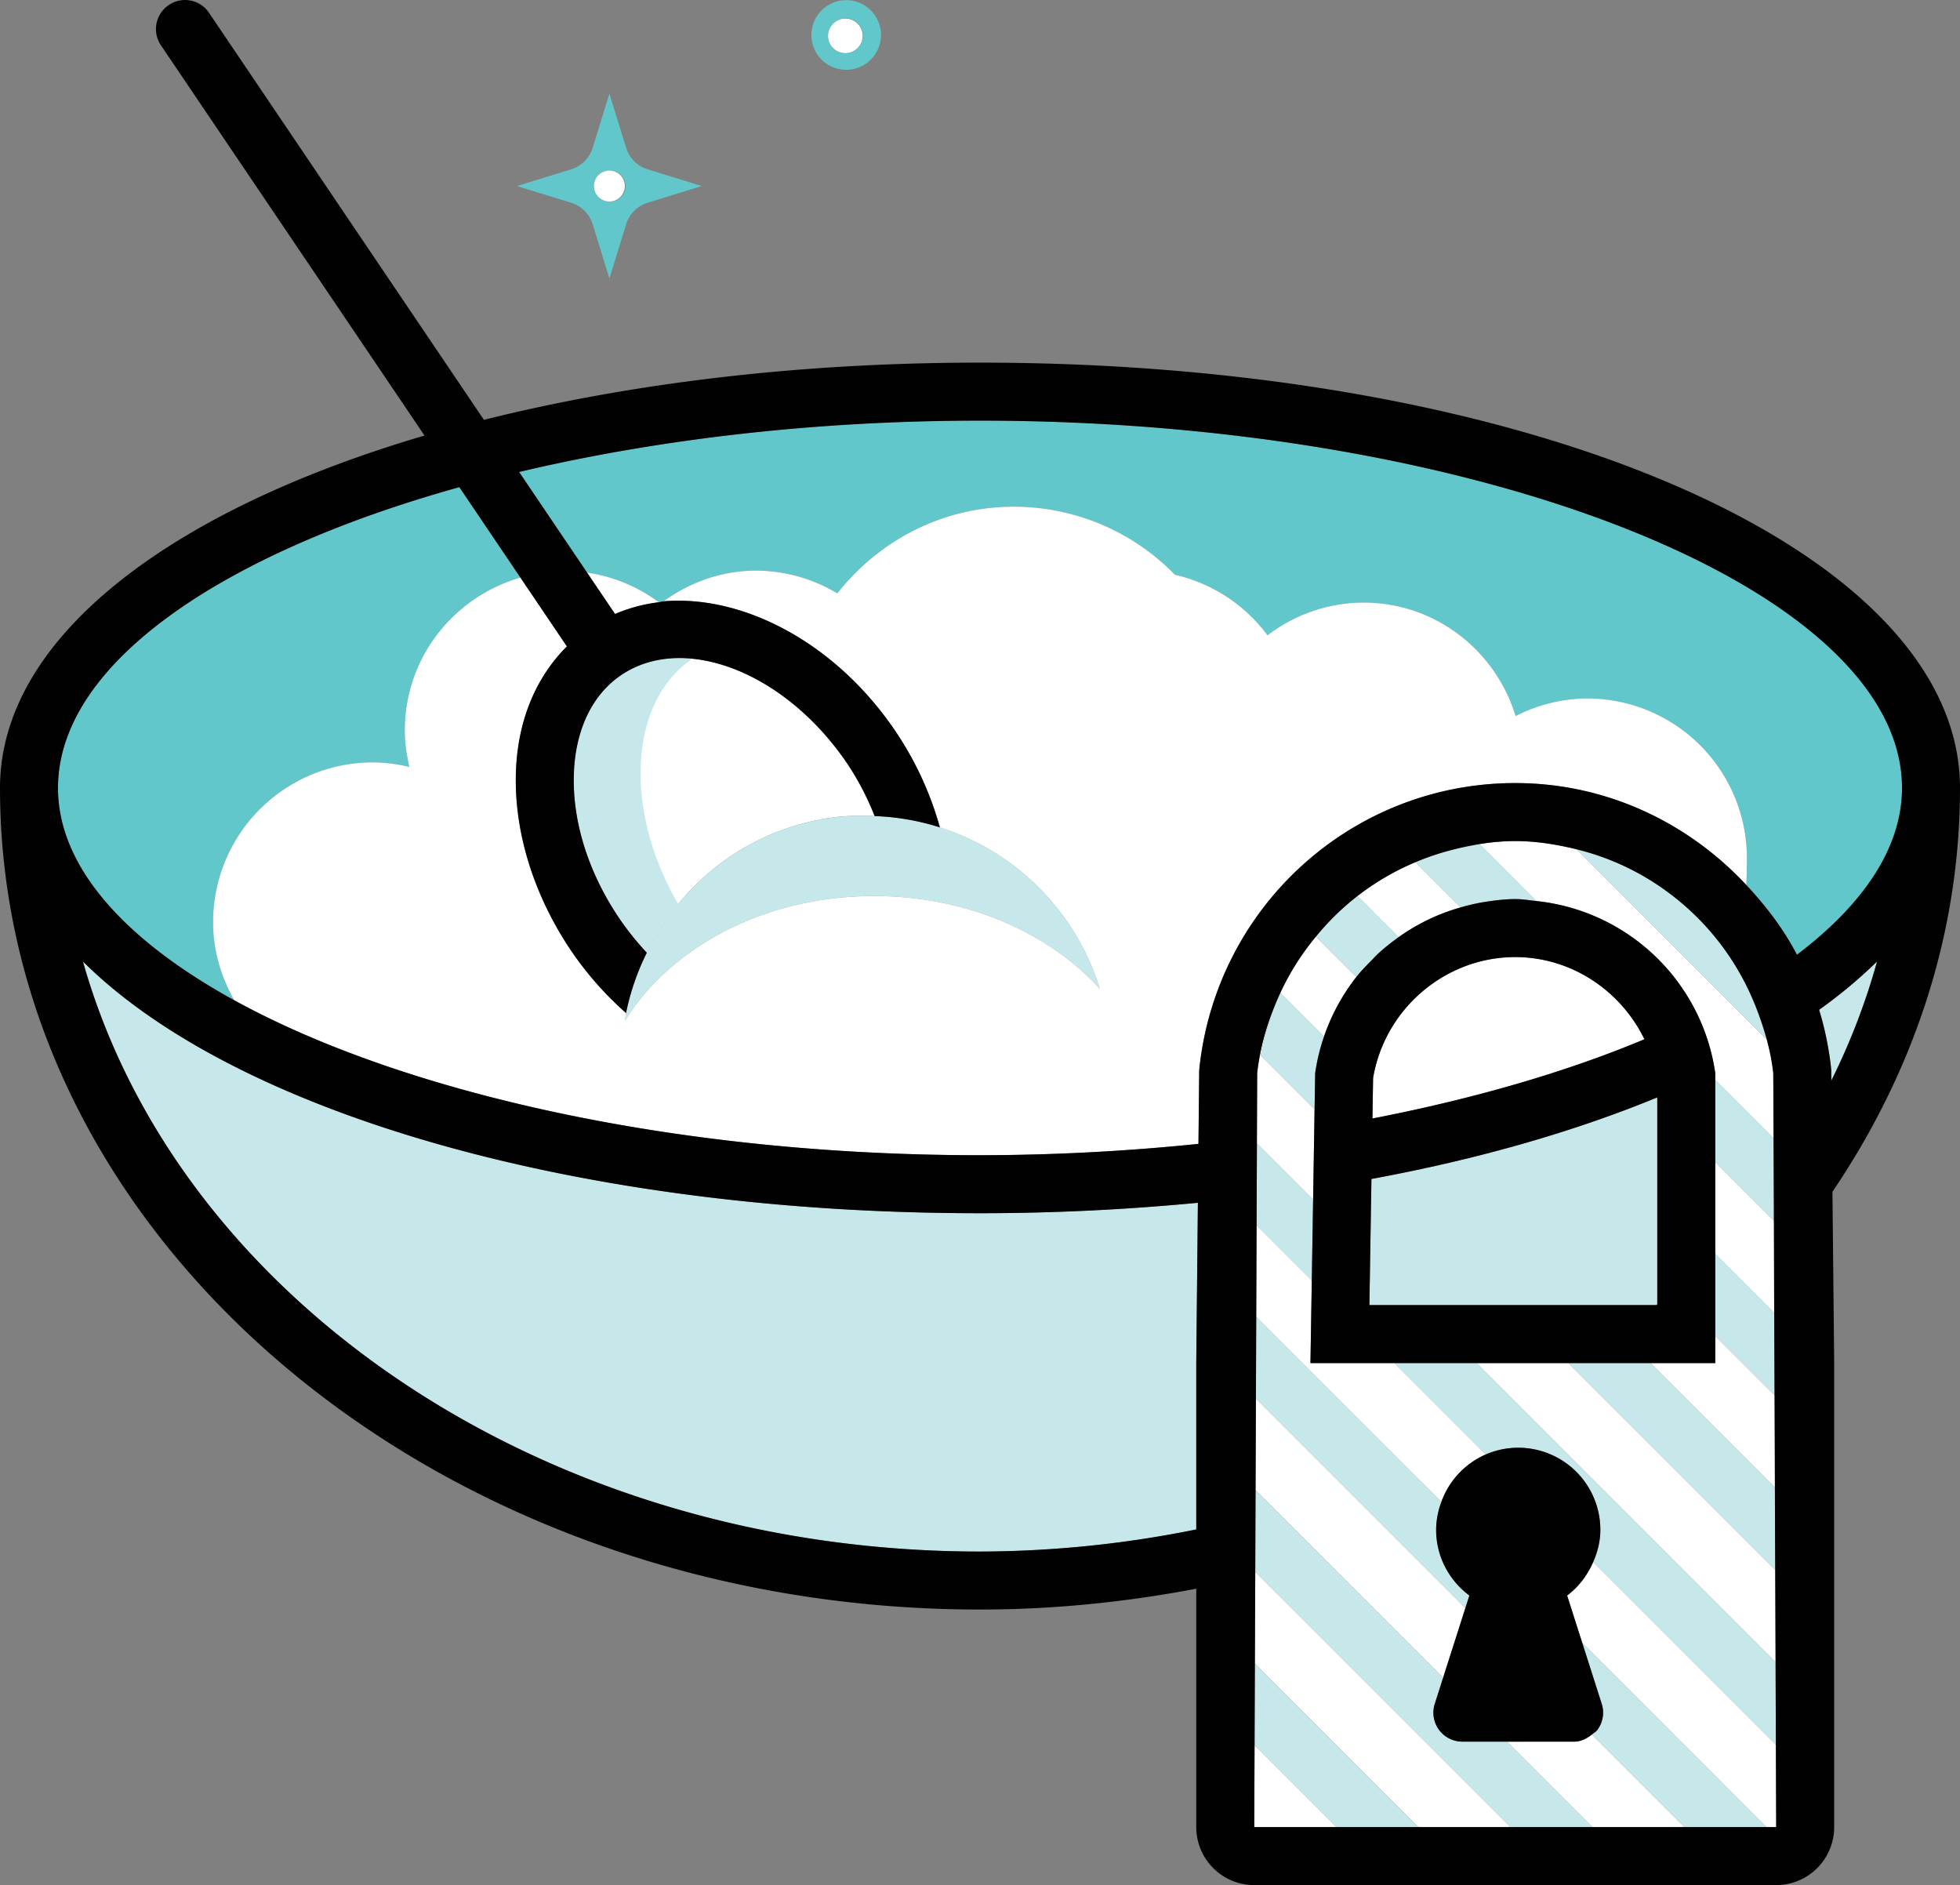 <svg id="Layer_1_copy" xmlns="http://www.w3.org/2000/svg" viewBox="0 0 67.594 65.002"><rect x="0" y="0" width="67.594" height="65.002" fill="#808080" stroke="none"/><style>.st0{fill:#fff}.st1{fill:none}.st2{fill:#62c7cb}.st3{fill:#c7e8eb}.st4{fill:#010101}</style><ellipse transform="rotate(-45 29.152 1.237)" class="st0" cx="29.152" cy="1.237" rx=".598" ry=".598"/><path class="st1" d="M45.255 43.2l-.062 3.802.073-4.478z"/><path class="st2" d="M30 2.085A1.2 1.2 0 1 0 28.305.388 1.2 1.2 0 0 0 30 2.085zM28.73.814a.598.598 0 1 1 .845.846.598.598 0 0 1-.846-.846zm-8.29 6.919l.576 1.87.577-1.87a1.12 1.12 0 0 1 .74-.741l1.87-.577-1.87-.577a1.12 1.12 0 0 1-.74-.74l-.577-1.87-.577 1.87a1.12 1.12 0 0 1-.74.74l-1.87.577 1.87.577c.354.11.631.386.74.74zm.576-1.85a.533.533 0 1 1 0 1.065.533.533 0 0 1 0-1.066z"/><circle class="st0" cx="21.016" cy="6.415" r=".533"/><path class="st3" d="M62.736 34.818c.19.631.33 1.285.406 1.961.008.068.012.135.012.203l.003.278a23.037 23.037 0 0 0 1.577-4.107 16.652 16.652 0 0 1-1.998 1.665zm-5.582 10.156V37.84c-2.849 1.172-6.167 2.132-9.857 2.812l-.07 4.35h9.896l.031-.03zM2.86 33.153C6.144 44.793 18.752 53.5 33.797 53.5a37.91 37.91 0 0 0 7.458-.762v-5.756l.056-5.508c-2.413.23-4.92.36-7.514.36-14.008 0-25.752-3.524-30.937-8.68z"/><path class="st2" d="M65.594 27.17c0-6.865-14.562-12.666-31.797-12.666-5.748 0-11.181.656-15.894 1.771l2.342 3.467a5.49 5.49 0 0 1 2.476 1.025c.055-.007.106-.028.161-.033.905-.653 2-1.058 3.2-1.058 1.025 0 1.972.298 2.794.785 1.424-1.808 3.607-2.99 6.086-2.99a7.75 7.75 0 0 1 5.558 2.348 5.492 5.492 0 0 1 3.193 2.088 5.46 5.46 0 0 1 3.308-1.13c2.484 0 4.56 1.655 5.248 3.915a5.45 5.45 0 0 1 2.467-.608 5.507 5.507 0 0 1 5.51 5.506c0 .307-.01.618-.02.928.674.724 1.283 1.512 1.745 2.403 2.294-1.738 3.623-3.694 3.623-5.75zm-52.736-.882c.436 0 .854.063 1.26.158a5.482 5.482 0 0 1-.158-1.26c0-2.511 1.69-4.606 3.987-5.27l-2.106-3.118C7.551 19.11 2 22.935 2 27.17c0 2.705 2.285 5.237 6.079 7.321a5.448 5.448 0 0 1-.731-2.693 5.51 5.51 0 0 1 5.51-5.51z"/><path class="st0" d="M21.211 21.172a5.453 5.453 0 0 1 1.51-.405 5.503 5.503 0 0 0-2.476-1.025l.966 1.43zm31.044 11.83c-2.413 0-4.5 1.785-4.901 4.17l-.023 1.396c3.518-.681 6.696-1.61 9.38-2.732-.817-1.68-2.524-2.834-4.456-2.834zm-23.499-4.819c.476-.063.943-.06 1.408-.043a9.62 9.62 0 0 0-.935-1.796c-1.551-2.299-3.83-3.652-5.792-3.652-.733 0-1.42.187-2.011.586-1.001.675-1.581 1.884-1.634 3.402-.057 1.637.498 3.406 1.563 4.982.293.433.615.825.952 1.188 1.203-2.45 3.538-4.284 6.449-4.667z"/><path class="st3" d="M22.097 26.416c.057-1.645.686-2.955 1.77-3.688-.143-.014-.289-.036-.43-.036-.733 0-1.42.187-2.011.586-1.001.675-1.581 1.884-1.634 3.402-.057 1.637.498 3.406 1.563 4.982.293.433.615.825.952 1.188a8.68 8.68 0 0 1 1.082-1.676c-.89-1.538-1.345-3.203-1.292-4.758z"/><path class="st3" d="M30.144 30.897c3.207 0 6.028 1.268 7.784 3.197a8.44 8.44 0 0 0-7.764-5.954 8.428 8.428 0 0 0-1.408.043c-2.91.383-5.246 2.218-6.45 4.667a8.414 8.414 0 0 0-.716 2.081c-.017.086-.02.175-.034.262 1.578-2.538 4.808-4.296 8.588-4.296z"/><path class="st0" d="M54.736 24.084a5.45 5.45 0 0 0-2.467.608c-.688-2.26-2.764-3.914-5.248-3.914a5.46 5.46 0 0 0-3.308 1.129 5.492 5.492 0 0 0-3.193-2.088 7.745 7.745 0 0 0-5.558-2.347c-2.48 0-4.662 1.181-6.086 2.989a5.456 5.456 0 0 0-2.793-.785c-1.202 0-2.296.405-3.2 1.058 2.764-.23 5.945 1.44 8.005 4.489a11.413 11.413 0 0 1 1.526 3.307 8.44 8.44 0 0 1 5.514 5.564c-1.756-1.93-4.577-3.197-7.784-3.197-3.78 0-7.01 1.758-8.588 4.296.014-.087.017-.176.034-.262a11.404 11.404 0 0 1-1.893-2.148c-1.299-1.925-1.975-4.117-1.904-6.171.061-1.779.694-3.261 1.757-4.323l-1.603-2.373c-2.297.664-3.987 2.759-3.987 5.27 0 .435.063.854.159 1.26a5.482 5.482 0 0 0-1.26-.158 5.51 5.51 0 0 0-5.511 5.51c0 .984.279 1.894.73 2.693 5.836 3.206 15.274 5.343 25.719 5.343 2.59 0 5.106-.145 7.534-.39l.025-2.462c0-.068.005-.135.013-.203.624-5.573 5.304-9.777 10.886-9.777 3.14 0 5.963 1.36 7.97 3.516.012-.31.02-.62.02-.928a5.507 5.507 0 0 0-5.51-5.506zm4.418 22.918H56.92l4.298 4.298-.01-3.182-2.053-2.052zm-4.208 6.856c-.2.459-.504.862-.901 1.158l.522 1.634 6.351 6.352h.337l-.01-2.844-6.3-6.3zm-.66 6.197H51.97l2.947 2.947h3.172l-3.192-3.192c-.176.143-.38.245-.612.245zM43.277 57.36l5.641 5.642h3.172l-8.8-8.8zm15.877-14.122l2.043 2.043-.01-3.182-2.033-2.033zm-8.235 3.764L61.237 57.32l-.01-3.182-7.137-7.136zm.321 3.15l-3.15-3.15h-2.897l.062-3.801-.015.95-1.904-1.903-.013 3.16 6.384 6.382a2.83 2.83 0 0 1 1.533-1.638zm-.704 5.296l-7.223-7.223-.013 3.159 6.468 6.468zm3.838-26.162z"/><path class="st0" d="M50.377 31.288l-1.56-1.56a8.823 8.823 0 0 0-2.003 1.17l1.419 1.418a6.869 6.869 0 0 1 2.144-1.028zm2.609-.218a6.967 6.967 0 0 1 6.168 5.932v.236l2.023 2.023-.023-2.259c-.09-.799-.314-1.55-.597-2.273.139.355.26.719.354 1.094l-6.537-6.537c-.682-.167-1.384-.284-2.119-.284-.771 0-1.505.13-2.218.313.326-.08.657-.15.997-.198l1.952 1.953zm-7.326 4.674a7.01 7.01 0 0 1 1.116-2.056l-1.393-1.393a8.897 8.897 0 0 0-1.23 1.942l1.507 1.507zm-.324 2.504l-1.854-1.854a9.055 9.055 0 0 1 .67-2.156c-.396.862-.686 1.783-.796 2.764l-.01 2.428 1.939 1.939.05-3.121zm-2.081 24.754h2.835l-2.824-2.824z"/><path class="st3" d="M43.266 60.178l2.824 2.824h2.828l-5.64-5.641zm7.167-.123a1 1 0 0 1-.952-1.305l.287-.898-6.468-6.468-.01 2.817 8.8 8.801h2.828l-2.947-2.947h-1.538zm4.805-1.305a.998.998 0 0 1-.145.895c-.052.07-.128.112-.195.165l3.192 3.192h2.828l-6.351-6.352.67 2.1zm-4.564-3.734a2.82 2.82 0 0 1-1.146-2.264c0-.34.07-.66.179-.962l-6.384-6.383-.01 2.818 7.223 7.223.138-.432zm-2.584-8.014l3.15 3.15a2.832 2.832 0 0 1 3.95 2.6c0 .396-.096.765-.244 1.106l6.3 6.3-.01-2.838L50.92 47.002h-2.83zM45.255 43.2l.011-.676.019-1.155-1.938-1.939-.011 2.818 1.904 1.904zm8.835 3.802l7.136 7.136-.01-2.838-4.297-4.298zm-8.754-8.754l.02-1.246c.063-.434.167-.853.304-1.258l-1.507-1.507v.001a9.009 9.009 0 0 0-.671 2.156l1.854 1.854zm1.44-4.56c.169-.216.362-.408.554-.603.05-.05.095-.104.146-.152.236-.225.49-.426.757-.617l-1.42-1.419a9.083 9.083 0 0 0-1.43 1.398l1.393 1.393zm12.378 12.378l2.052 2.052-.009-2.837-2.043-2.043zm-8.777-14.778c.279-.078.559-.148.85-.191a6.93 6.93 0 0 1 1.028-.095c.25 0 .488.042.731.068l-1.952-1.953a9.73 9.73 0 0 0-.997.198 8.897 8.897 0 0 0-1.22.414l1.56 1.56zm8.777 8.778l2.033 2.033-.01-2.838-2.023-2.023zm1.403-5.337c-.022-.057-.046-.114-.069-.17a8.973 8.973 0 0 0-2.765-3.642l-.17-.13a8.851 8.851 0 0 0-3.18-1.501l6.538 6.537a9.025 9.025 0 0 0-.354-1.094z"/><path class="st4" d="M54.09 47.002h5.064v-10a6.967 6.967 0 0 0-6.168-5.932c-.243-.026-.48-.068-.73-.068-.352 0-.691.045-1.028.095a6.832 6.832 0 0 0-.85.191 6.869 6.869 0 0 0-2.145 1.028c-.266.19-.521.392-.757.617-.051.048-.096.102-.146.152-.192.195-.385.387-.554.603a7.01 7.01 0 0 0-1.42 3.314l-.02 1.246-.051 3.12-.019 1.156-.073 4.478h8.897zm-6.736-9.83c.401-2.385 2.488-4.17 4.901-4.17 1.932 0 3.639 1.153 4.455 2.834-2.683 1.123-5.86 2.05-9.38 2.732l.024-1.395zm-.128 7.83l.07-4.349c3.691-.68 7.01-1.64 9.858-2.812v7.133l-.03.028h-9.898z"/><path class="st4" d="M67.594 27.17c0-8.224-14.846-14.666-33.797-14.666-6.293 0-12.114.723-17.108 1.973L7.209.442A.996.996 0 0 0 5.82.174a1 1 0 0 0-.27 1.389l9.09 13.456C5.744 17.635 0 22.056 0 27.17 0 42.791 15.161 55.5 33.797 55.5c2.565 0 5.055-.262 7.458-.718v8.22a2 2 0 0 0 2 2h18a2 2 0 0 0 2-2v-16l-.06-5.908c2.787-4.117 4.399-8.862 4.399-13.924zM41.255 46.982v5.756a37.91 37.91 0 0 1-7.458.762c-15.045 0-27.653-8.706-30.937-20.347 5.185 5.157 16.93 8.681 30.937 8.681 2.594 0 5.101-.13 7.514-.36l-.056 5.508zm2 16.02l.101-26c.11-.981.4-1.902.797-2.764a8.899 8.899 0 0 1 1.23-1.943 8.823 8.823 0 0 1 3.434-2.566 8.897 8.897 0 0 1 1.22-.414c.713-.184 1.447-.313 2.218-.313.735 0 1.437.117 2.119.284a8.82 8.82 0 0 1 3.178 1.502c.058.043.115.085.171.13a8.973 8.973 0 0 1 2.765 3.64l.07.171c.282.722.507 1.474.596 2.273l.101 26h-18zm18.716-30.08c-.462-.892-1.07-1.68-1.745-2.404-2.008-2.155-4.831-3.516-7.97-3.516-5.583 0-10.263 4.204-10.887 9.777a1.969 1.969 0 0 0-.013.203l-.025 2.461a74.807 74.807 0 0 1-7.534.391c-10.445 0-19.883-2.137-25.718-5.343C4.285 32.407 2 29.875 2 27.171c0-4.236 5.55-8.06 13.841-10.373l2.106 3.118 1.603 2.373c-1.063 1.062-1.696 2.544-1.757 4.323-.071 2.054.605 4.246 1.904 6.171a11.404 11.404 0 0 0 1.893 2.148 8.414 8.414 0 0 1 .717-2.08 9.859 9.859 0 0 1-.952-1.189c-1.065-1.576-1.62-3.345-1.563-4.982.053-1.518.633-2.727 1.634-3.402.59-.399 1.278-.586 2.012-.586 1.961 0 4.24 1.353 5.791 3.652a9.62 9.62 0 0 1 .935 1.796 8.36 8.36 0 0 1 2.25.39 11.413 11.413 0 0 0-1.526-3.307c-2.06-3.05-5.241-4.719-8.006-4.489-.055.005-.106.026-.161.033a5.453 5.453 0 0 0-1.51.405l-.966-1.43-2.342-3.467c4.713-1.115 10.146-1.77 15.894-1.77 17.235 0 31.797 5.8 31.797 12.665 0 2.057-1.329 4.013-3.623 5.751zm1.183 4.06c0-.068-.004-.135-.012-.203a11.11 11.11 0 0 0-.406-1.96 16.652 16.652 0 0 0 1.998-1.666 23.037 23.037 0 0 1-1.577 4.107l-.003-.278z"/><path class="st4" d="M52.36 49.92a2.82 2.82 0 0 0-1.12.232 2.83 2.83 0 0 0-1.533 1.638 2.8 2.8 0 0 0-.18.962c0 .93.455 1.748 1.147 2.264l-.138.432-.768 2.404-.287.898a.998.998 0 0 0 .952 1.305h3.853c.231 0 .436-.102.612-.245.067-.053.143-.094.195-.165a.998.998 0 0 0 .145-.895l-.671-2.1-.522-1.634c.397-.296.701-.7.9-1.158.149-.341.246-.71.246-1.106a2.832 2.832 0 0 0-2.832-2.832z"/></svg>